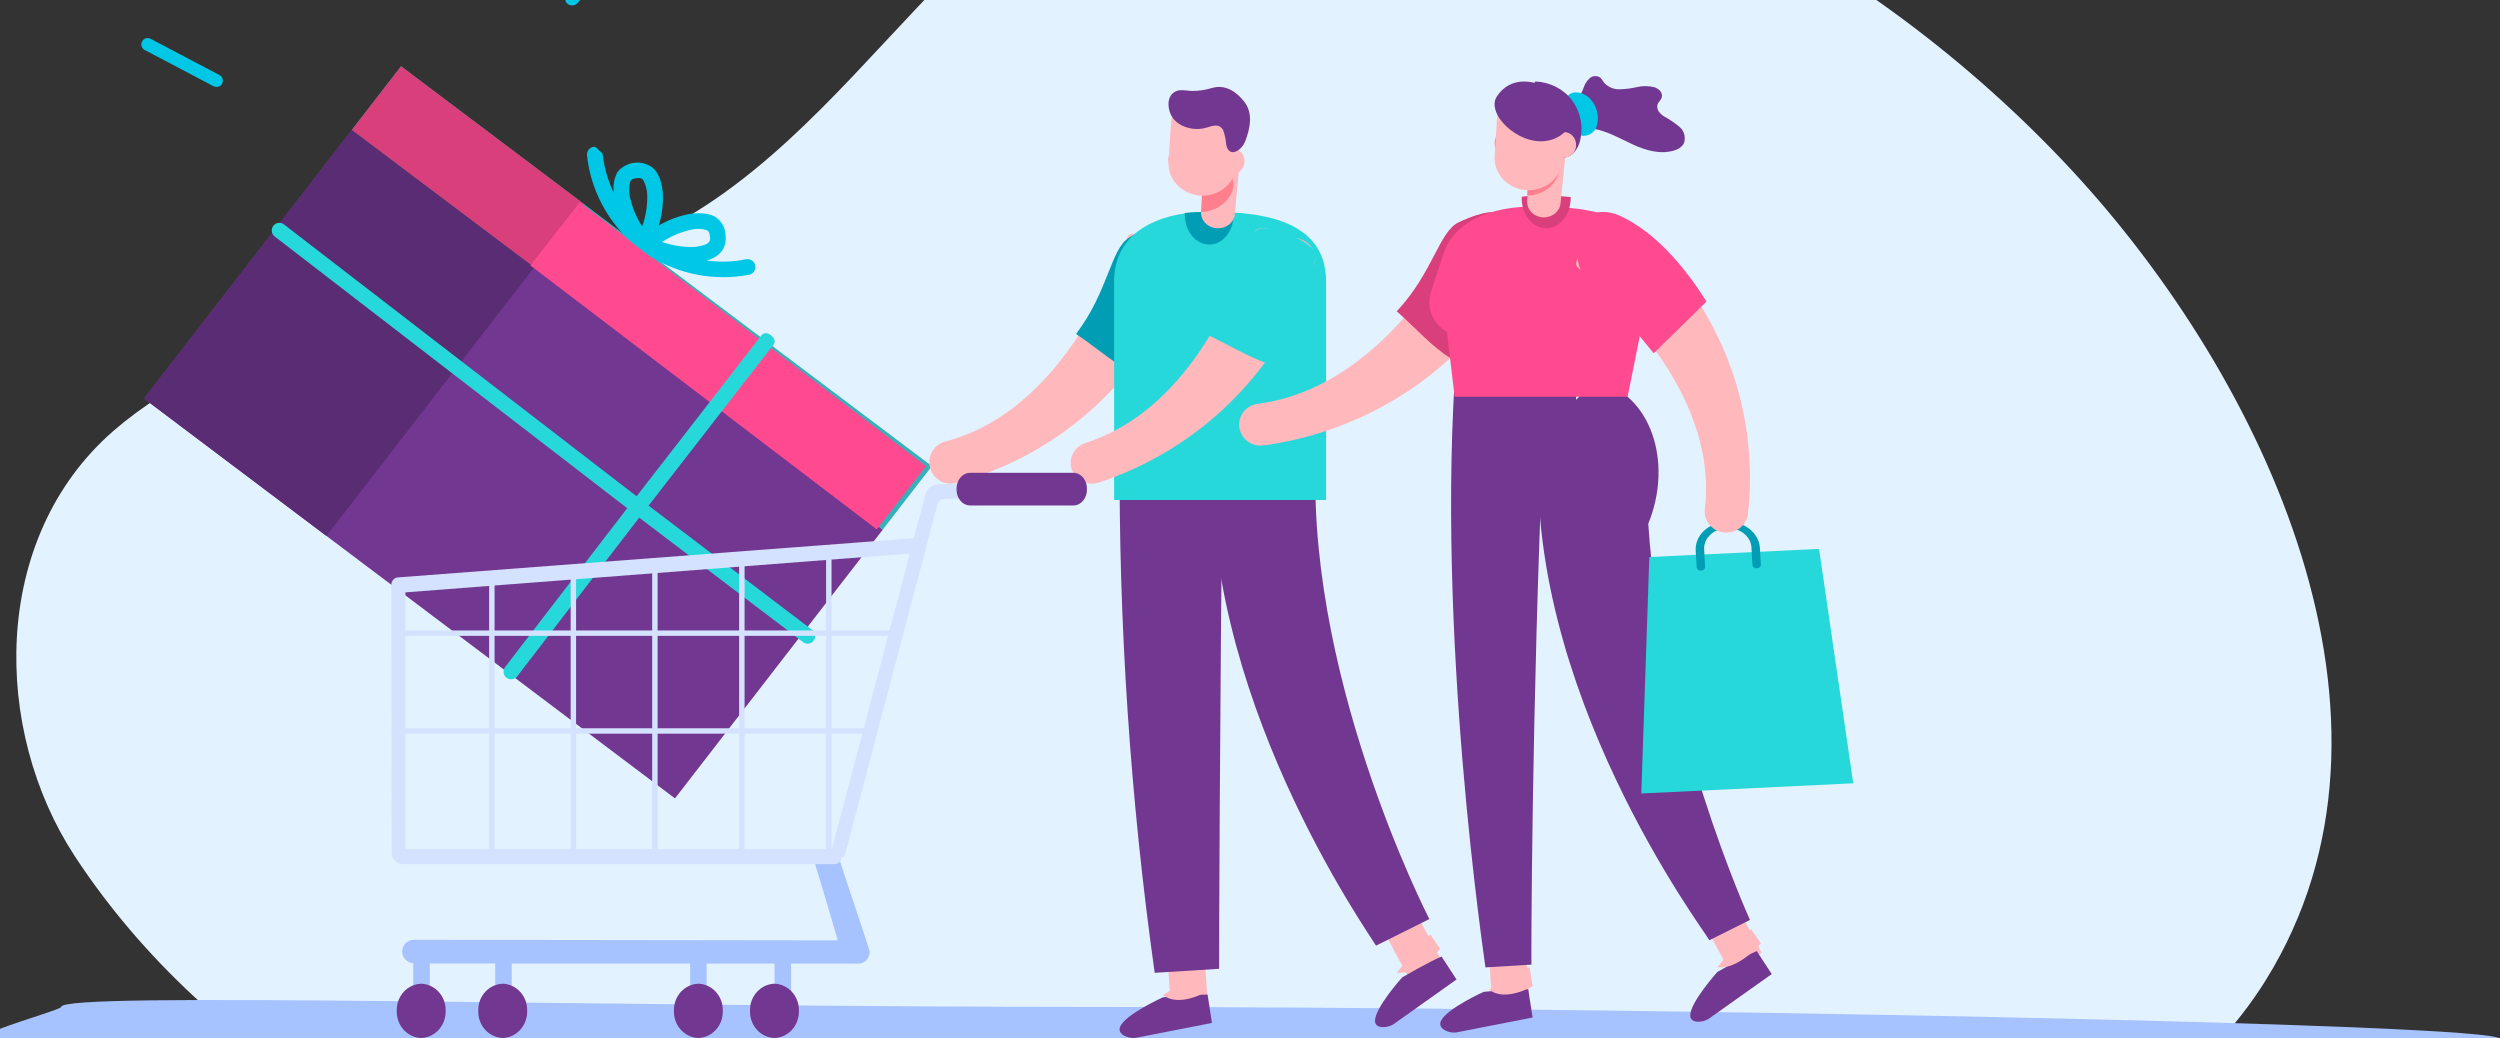 <?xml version="1.0" encoding="UTF-8"?>
<svg width="460px" height="191px" viewBox="0 0 460 191" version="1.1" xmlns="http://www.w3.org/2000/svg" xmlns:xlink="http://www.w3.org/1999/xlink">
    <rect x="0" y="0" width="460" height="191" fill="#333333" stroke="none"/>
    <!-- Generator: Sketch 52.4 (67378) - http://www.bohemiancoding.com/sketch -->
    <title>b</title>
    <desc>Created with Sketch.</desc>
    <g id="Page-1" stroke="none" stroke-width="1" fill="none" fill-rule="evenodd">
        <g id="Usuario" transform="translate(-993, -785)">
            <g id="b" transform="translate(987, 785)">
                <g transform="translate(0, -35)">
                    <path d="M45.784,102.447 C69.628,91.756 98.831,89.946 122.777,79.83 C165.673,61.707 182.603,8.202 230.699,1.351 C291.252,-7.273 350.498,26.669 387.388,66.527 C422.586,104.565 452.528,167.498 422.972,215.238 C400.491,251.538 348.613,263.217 306.478,271.55 C249.831,282.77 189.199,281.596 133.688,266.121 C87.636,253.286 44.762,230.634 19.782,192.569 C4.556,169.352 4.216,134.103 26.788,114.355 C32.251,109.614 38.666,105.593 45.784,102.447 Z" id="Path" fill="#E3F2FF"></path>
                    <path d="M466,226.169 C466,229.045 304.054,230.701 208.844,230.701 C138.737,230.701 35.428,232.112 2.998,228.806 C-8.615,227.622 17.253,221.037 17.253,220.278 C17.253,217.402 113.625,220.278 208.844,220.278 C304.063,220.278 466,223.293 466,226.169 Z" id="Path" fill="#A6C3FF"></path>
                    <polygon id="Rectangle" fill="#36B1BA" transform="translate(140.881, 102.469) rotate(-52.65) translate(-140.881, -102.469) " points="133.231 62.286 148.019 62.381 148.531 142.653 133.743 142.558"></polygon>
                    <polygon id="Rectangle" fill="#30AEB7" transform="translate(92.055, 65.688) rotate(37.35) translate(-92.055, -65.688) " points="71.091 58.429 113.113 58.16 113.018 72.948 70.996 73.216"></polygon>
                    <polygon id="Rectangle" fill="#723891" transform="translate(100.465, 120.4) rotate(37.35) translate(-100.465, -120.4) " points="39.519 89.544 161.812 88.763 161.412 151.256 39.118 152.037"></polygon>
                    <polygon id="Rectangle" fill="#5A2C73" transform="translate(68.395, 96.261) rotate(37.35) translate(-68.395, -96.261) " points="47.584 65.149 89.606 64.88 89.206 127.373 47.184 127.642"></polygon>
                    <polygon id="Rectangle" fill="#D93F7A" transform="translate(92.055, 65.688) rotate(37.35) translate(-92.055, -65.688) " points="71.091 58.429 113.113 58.16 113.018 72.948 70.996 73.216"></polygon>
                    <polygon id="Rectangle" fill="#FF4A90" transform="translate(139.997, 102.309) rotate(37.674) translate(-139.997, -102.309) " points="99.988 95.185 180.101 94.672 180.007 109.433 99.893 109.946"></polygon>
                    <path d="" id="Path" fill="#D4E2FF"></path>
                    <path d="M57.239,76.01 C57.606,75.966 57.975,76.072 58.263,76.305 L123.133,126.318 L146.141,96.668 C147.031,95.532 149.148,97.338 148.356,98.375 L125.339,128.034 L155.465,150.927 C155.757,151.158 155.945,151.495 155.99,151.865 C156.057,152.429 155.78,152.978 155.287,153.256 C154.794,153.533 154.183,153.486 153.739,153.134 L123.613,130.242 L101.147,159.472 C100.759,159.961 100.094,160.133 99.519,159.892 C99.391,159.843 99.271,159.773 99.163,159.687 C99.049,159.58 98.947,159.46 98.861,159.329 C98.56,158.828 98.595,158.193 98.95,157.729 L121.406,128.508 L56.519,78.495 C56.399,78.391 56.294,78.271 56.207,78.137 C55.901,77.638 55.937,76.999 56.296,76.537 C56.53,76.244 56.868,76.054 57.239,76.01 Z" id="Path" fill="#27D8DB"></path>
                    <path d="" id="Path" fill="#D4E2FF"></path>
                    <path d="M143.731,85.571 C144.27,85.504 144.726,85.14 144.912,84.629 C145.098,84.119 144.984,83.547 144.615,83.147 C144.246,82.748 143.685,82.589 143.162,82.734 C140.813,83.196 138.403,83.265 136.032,82.936 C138.619,82.174 139.785,80.558 139.491,78.106 C139.411,76.875 138.785,75.743 137.784,75.021 C136.72,74.305 135.187,74.103 133.095,74.333 C131.019,74.691 129.025,75.425 127.213,76.5 C127.831,74.483 128.079,72.371 127.947,70.265 C127.69,68.181 127.112,66.739 126.111,65.876 C124.095,64.34 121.224,64.682 119.624,66.647 C118.985,67.828 118.749,69.186 118.954,70.513 C117.85,68.243 117.148,65.798 116.88,63.287 C116.577,63.039 115.678,61.956 115.292,62.001 C114.911,62.039 114.561,62.227 114.319,62.525 C114.081,62.826 113.969,63.208 114.007,63.59 C114.674,69.722 117.571,75.396 122.147,79.53 L125.561,82.128 C130.975,85.508 137.457,86.736 143.731,85.571 Z M124.166,76.656 C123.047,74.929 122.262,73.007 121.853,70.991 C121.633,69.154 121.936,68.465 122.074,68.236 C122.211,68.006 122.312,67.887 123.111,67.786 C123.909,67.685 124.12,67.887 124.221,67.979 C124.322,68.071 124.873,68.814 125.084,70.587 C125.169,72.65 124.857,74.71 124.166,76.656 Z M133.829,80.439 C131.783,80.507 129.742,80.196 127.809,79.52 C129.527,78.405 131.438,77.621 133.444,77.207 C134.285,77.043 135.154,77.084 135.976,77.326 L136.178,77.427 C136.298,77.51 136.527,77.666 136.628,78.465 C136.729,79.263 136.821,80.071 133.829,80.439 Z" id="Shape" fill="#00C7E6" fill-rule="nonzero"></path>
                    <path d="M177.573,122.122 C177.368,121.777 177.213,121.403 177.115,121.012 C176.867,119.997 177.024,118.924 177.55,118.028 C178.076,117.132 178.928,116.487 179.919,116.235 C196.469,111.992 207.367,95.017 213.424,78.674 C214.183,76.634 219.526,79.803 221.51,80.57 C222.466,80.937 223.239,81.679 223.66,82.631 C224.08,83.583 224.112,84.668 223.749,85.645 C216.621,104.575 201.002,118.814 181.815,123.874 C180.179,124.308 178.457,123.597 177.573,122.122 Z" id="Path" fill="#FFB8BC"></path>
                    <path d="M215.256,104 C218.813,99.341 224.441,89.745 224.983,82.075 C225.126,80.061 224.361,77.558 222.565,76.435 C220.28,75.001 215.79,77.469 213.78,78.707 C210.313,80.845 210.01,88.507 204,96.445 C208.081,99.207 211.255,102.165 215.256,104 Z" id="Path" fill="#009DB5"></path>
                    <polygon id="Rectangle" fill="#FFB8BC" transform="translate(224.3, 212.016) rotate(-3.75) translate(-224.3, -212.016) " points="220.879 204.182 227.707 204.187 227.721 219.85 220.892 219.844"></polygon>
                    <path d="M228.195,218.012 C225.824,217.911 219.98,218.507 219.98,218.507 C219.98,218.507 213.104,221.598 212.107,223.91 C211.486,225.368 213.725,226.157 214.941,225.974 L229,223.222 L228.195,218.012 Z" id="Path" fill="#723891"></path>
                    <path d="M228,217.469 C228,217.469 222.931,220.465 220,218.075 L221.176,217.368 C221.176,217.368 225.112,213.89 227.455,214.003 L228,217.469 Z" id="Path" fill="#FFB8BC"></path>
                    <polygon id="Rectangle" fill="#FFB8BC" transform="translate(264.337, 206.086) rotate(-27.94) translate(-264.337, -206.086) " points="260.889 198.213 267.698 198.251 267.784 213.958 260.976 213.921"></polygon>
                    <path d="M271.243,211 C269.058,211.884 264.012,214.838 264.003,214.838 C263.994,214.838 258.991,220.4 259,222.841 C259,224.389 261.341,224.15 262.364,223.487 L274,215.227 L271.243,211 Z" id="Path" fill="#723891"></path>
                    <path d="M271,209.581 C271,209.581 266.851,214.502 263,213.958 L263.958,212.808 C263.958,212.808 266.775,208.049 269.218,207 L271,209.581 Z" id="Path" fill="#FFB8BC"></path>
                    <path d="M259.183,209 C258.165,207.117 225.997,162.003 229.228,116 L248.277,116 C245.294,157.912 268.77,203.677 269,204.109 L259.183,209 Z" id="Path" fill="#723891"></path>
                    <path d="M218.463,214 C213.971,182.026 211.815,149.785 212.012,117.518 L231,116 C230.443,166.213 230.279,212.835 230.325,213.259 L218.463,214 Z" id="Path" fill="#723891"></path>
                    <path d="M250,127 L211,127 L211,86.763 C211,77.674 219.24,74.202 227.118,74.027 C236.278,73.808 250,74.674 250,86.763 L250,127 Z" id="Path" fill="#27D8DB"></path>
                    <path d="M228.487,80 C230.98,80 233,77.533 233,74.489 C233,74.407 233,74.335 233,74.253 C230.704,74.02 228.399,73.948 226.096,74.037 C225.398,74.037 224.699,74.109 224,74.191 C224,74.294 224,74.396 224,74.489 C224,77.521 226.005,79.983 228.487,80 Z" id="Path" fill="#009DB5"></path>
                    <path d="M228,62.298 L223.275,62.001 C222.082,61.96 221.074,62.939 221.004,64.207 C220.933,65.476 221.825,66.574 223.015,66.683 L228,67 L228,62.298 Z" id="Path" fill="#FF808C"></path>
                    <path d="M228,66.69 L232.683,66.996 C233.889,67.072 234.925,66.086 234.996,64.794 C235.067,63.502 234.147,62.392 232.941,62.316 L228,62 L228,66.69 Z" id="Path" fill="#FFB8BC"></path>
                    <path d="M229.961,76.996 C229.14,76.965 228.367,76.635 227.812,76.079 C227.257,75.524 226.966,74.788 227.003,74.035 L227.317,67.519 L234,66 L233.214,74.281 C233.181,75.039 232.818,75.753 232.206,76.263 C231.595,76.773 230.786,77.037 229.961,76.996 Z" id="Path" fill="#FFB8BC"></path>
                    <path d="M232.242,66 L227.442,66.208 L227,74 C230.093,73.915 232.649,71.795 233,69.022 C232.847,67.996 232.594,66.985 232.242,66 Z" id="Path" fill="#FF808C"></path>
                    <path d="M226.913,70.992 C223.453,70.788 220.817,68 221.01,64.749 L221.47,57.544 C221.687,54.307 224.639,51.837 228.087,52.008 C231.547,52.212 234.183,55 233.99,58.251 L233.53,65.447 C233.318,68.688 230.364,71.163 226.913,70.992 Z" id="Path" fill="#FFB8BC"></path>
                    <path d="M235.09,61.069 C236.005,58.765 236.629,55.845 234.945,53.711 C233.474,51.827 231.439,50.496 229.028,51.184 C227.858,51.537 226.647,51.723 225.429,51.737 C224.266,51.737 222.967,51.246 221.932,52.041 C220.581,53.077 220.872,55.327 221.71,56.578 C223.001,58.507 225.848,59.114 227.917,58.507 C229.045,58.176 230.328,57.613 231.055,58.944 C231.371,59.802 231.561,60.705 231.619,61.623 C232.149,64.141 234.406,62.748 235.09,61.069 Z" id="Path" fill="#723891"></path>
                    <path d="M203.739,122.399 C203.503,122.082 203.319,121.73 203.193,121.356 C202.527,119.35 203.638,117.192 205.681,116.525 C222.136,111.264 231.951,94 236.882,77.745 C237.499,75.719 243.145,78.402 245.203,78.999 C246.2,79.289 247.038,79.956 247.531,80.852 C248.025,81.749 248.134,82.801 247.834,83.777 C241.962,102.617 227.176,117.525 208.123,123.811 C206.504,124.329 204.729,123.757 203.739,122.399 Z" id="Path" fill="#FFB8BC"></path>
                    <path d="M239.471,102 C242.691,97.072 248.018,89.417 248,81.7 C248,79.67 239.22,75.914 237.282,77.3 C233.946,79.697 228,96.491 228,96.491 C232.87,98.906 235.309,100.453 239.471,102 Z" id="Path" fill="#27D8DB"></path>
                    <polygon id="Rectangle" fill="#FFB8BC" transform="translate(323.431, 204.977) rotate(-27.94) translate(-323.431, -204.977) " points="319.984 197.105 326.792 197.142 326.879 212.85 320.07 212.812"></polygon>
                    <path d="M329.243,210 C327.066,210.884 322.012,213.838 322.003,213.838 C321.994,213.838 317,219.4 317,221.841 C317,223.389 319.341,223.15 320.364,222.487 L332,214.227 L329.243,210 Z" id="Path" fill="#723891"></path>
                    <path d="M330,208.581 C330,208.581 325.861,213.502 322,212.958 L322.958,211.808 C322.958,211.808 325.775,207.039 328.218,206 L330,208.581 Z" id="Path" fill="#FFB8BC"></path>
                    <rect id="Rectangle" fill="#723891" x="277" y="103" width="19" height="14"></rect>
                    <polygon id="Rectangle" fill="#FFB8BC" transform="translate(283.407, 210.901) rotate(-3.75) translate(-283.407, -210.901) " points="279.986 203.067 286.814 203.073 286.828 218.735 280 218.73"></polygon>
                    <path d="M287.187,217.012 C284.817,216.911 278.976,217.507 278.976,217.507 C278.976,217.507 272.112,220.598 271.106,222.91 C270.486,224.368 272.733,225.157 273.939,224.974 L288,222.222 L287.187,217.012 Z" id="Path" fill="#723891"></path>
                    <path d="M288,216.469 C288,216.469 282.931,219.465 280,217.075 L281.184,216.368 C281.184,216.368 285.112,212.88 287.455,213.003 L288,216.469 Z" id="Path" fill="#FFB8BC"></path>
                    <path d="M279.323,213 C279.242,212.118 269.998,151.122 274.008,100 L290,115.216 C287.784,166.03 287.739,212.057 287.784,212.489 L279.323,213 Z" id="Path" fill="#723891"></path>
                    <path d="M234.369,114.77 C234.192,114.414 234.079,114.03 234.035,113.636 C233.896,112.621 234.176,111.594 234.812,110.781 C235.449,109.968 236.39,109.437 237.427,109.305 C254.777,107.064 267.83,91.769 275.836,76.536 C276.84,74.64 281.924,78.307 283.859,79.316 C284.791,79.784 285.493,80.595 285.812,81.57 C286.132,82.546 286.041,83.606 285.56,84.515 C276.133,102.144 258.59,114.231 238.458,116.966 C236.751,117.189 235.095,116.299 234.369,114.77 Z" id="Path" fill="#FFB8BC"></path>
                    <path d="M273.041,101 C276.982,96.81 283.514,87.988 284.883,80.492 C285.247,78.521 284.788,75.967 283.15,74.658 C281.089,72.988 276.48,74.906 274.392,75.905 C270.797,77.611 269.653,85.177 263,92.284 C266.621,95.458 269.367,98.737 273.041,101 Z" id="Path" fill="#D93F7A"></path>
                    <path d="M309.28,131.366 C313.907,120.059 309.811,107.357 299.548,105 L289.224,115.38 C285.959,161.545 319.507,206.111 320.524,208 L328,204.266 C327.805,203.887 311.695,168.288 309.28,131.366 Z" id="Path" fill="#723891"></path>
                    <path d="M305.482,108 L273.652,108 C273.652,108 271,85.568 271,85.542 C271,76.616 279.24,73.205 287.118,73.025 C296.278,72.818 310,73.66 310,85.542 L305.482,108 Z" id="Path" fill="#FF4A90"></path>
                    <path d="M287.964,97 L275.722,97 C273.593,97.001 271.589,96.044 270.321,94.421 C269.053,92.798 268.671,90.7 269.292,88.767 L271.492,82 L288,84.48 L287.964,97 Z" id="Path" fill="#FF4A90"></path>
                    <path d="M290.462,77 C291.662,77.008 292.815,76.432 293.666,75.4 C294.518,74.367 294.998,72.962 295,71.496 C295,71.414 295,71.332 295,71.25 C292.704,71.022 290.399,70.95 288.096,71.034 C287.398,71.034 286.699,71.106 286,71.198 C286,71.291 286,71.394 286,71.496 C286.004,74.514 287.993,76.966 290.462,77 Z" id="Path" fill="#D93F7A"></path>
                    <path d="M296.457,52.953 C296.854,52.374 297.172,51.744 297.404,51.082 C297.626,50.411 298.025,49.812 298.559,49.348 C299.115,48.904 299.9,48.883 300.479,49.296 C300.71,49.542 300.908,49.816 301.07,50.111 C301.772,50.956 302.819,51.44 303.919,51.428 C305.001,51.41 306.079,51.279 307.134,51.038 C308.189,50.778 309.292,50.778 310.348,51.038 C310.778,51.162 311.166,51.402 311.468,51.731 C311.769,52.072 311.877,52.542 311.755,52.979 C311.599,53.421 311.173,53.733 311.008,54.166 C310.862,54.61 310.93,55.096 311.19,55.484 C311.459,55.857 311.799,56.175 312.189,56.419 C313.202,56.97 314.159,57.618 315.047,58.352 C315.948,59.124 316.246,60.388 315.786,61.48 C315.381,62.087 314.76,62.518 314.048,62.685 C311.547,63.464 308.836,62.685 306.447,61.584 C304.058,60.484 301.756,59.132 299.185,58.681 C298.415,58.619 297.66,58.428 296.952,58.118 C296.242,57.691 295.704,57.028 295.432,56.246 C295.095,55.57 294.95,54.815 295.015,54.062 C295.189,53.603 296.11,53.43 296.457,52.953 Z" id="Path" fill="#723891"></path>
                    <path d="M298.659,53.25 C299.812,54.573 300.252,56.296 299.859,57.946 C299.689,59.105 298.614,59.977 297.328,60 C296.55,59.886 295.865,59.469 295.453,58.858 C295.032,58.243 294.716,57.573 294.516,56.872 C294.131,55.73 293.578,53.702 294.516,52.611 C295.453,51.52 297.375,52.048 298.369,52.96 C298.481,53.071 298.575,53.156 298.659,53.25 Z" id="Path" fill="#00C7E6"></path>
                    <path d="M295.282,53.476 C293.704,51.379 291.2,50.096 288.497,50 L288,50.771 C288.524,54.527 289.066,58.401 290.824,61.792 C291.209,62.784 292.02,63.571 293.053,63.954 C293.995,64.127 294.962,63.803 295.584,63.106 C296.195,62.424 296.605,61.599 296.774,60.716 C297.351,58.209 296.811,55.587 295.282,53.476 Z" id="Path" fill="#723891"></path>
                    <path d="M288,59.31 L283.317,59.004 C282.111,58.928 281.075,59.914 281.004,61.206 C280.933,62.498 281.853,63.608 283.059,63.684 L288,64 L288,59.31 Z" id="Path" fill="#FF808C"></path>
                    <path d="M289,63.695 L293.646,63.991 C294.432,64.065 295.192,63.671 295.631,62.964 C296.071,62.257 296.121,61.348 295.762,60.589 C295.402,59.831 294.69,59.344 293.902,59.316 L289,59 L289,63.695 Z" id="Path" fill="#FFB8BC"></path>
                    <path d="M289.961,74.999 C289.139,74.966 288.366,74.634 287.811,74.077 C287.256,73.521 286.966,72.784 287.003,72.031 L287.317,65.518 L294,64 L293.15,72.285 C293.075,73.837 291.654,75.047 289.961,74.999 Z" id="Path" fill="#FFB8BC"></path>
                    <path d="M292.25,63 L287.442,63.199 L287,71 C290.09,70.915 292.644,68.801 293,66.034 C292.851,65.004 292.6,63.989 292.25,63 Z" id="Path" fill="#FF808C"></path>
                    <path d="M286.9,69.991 C283.445,69.787 280.813,66.995 281.01,63.743 L281.47,56.551 C281.686,53.303 284.647,50.828 288.1,51.009 C291.554,51.217 294.183,54.006 293.99,57.257 L293.531,64.449 C293.314,67.697 290.353,70.172 286.9,69.991 Z" id="Path" fill="#FFB8BC"></path>
                    <path d="M281.408,52.769 C278.975,56.507 287.978,64.26 293.699,59.498 C299.087,55.012 286.307,45.222 281.408,52.769 Z" id="Path" fill="#723891"></path>
                    <path d="M160.462,193.15 C160.251,192.651 159.832,192.267 159.313,192.096 C158.793,191.925 158.225,191.984 157.753,192.258 C156.66,192.847 155.648,193.043 156.037,194.23 C156.994,197.139 160.146,208.026 160.146,208.026 L82.045,207.919 C80.895,207.992 80,208.935 80,210.074 C80,211.213 80.895,212.156 82.045,212.229 L82.045,222.144 C82.045,222.972 82.725,223.643 83.563,223.643 C84.401,223.643 85.08,222.972 85.08,222.144 L85.08,212.274 L97.12,212.274 L97.12,222.501 C97.12,223.329 97.799,224 98.637,224 C99.475,224 100.155,223.329 100.155,222.501 L100.155,212.301 L132.987,212.301 L132.987,222.117 C132.987,222.945 133.666,223.616 134.504,223.616 C135.342,223.616 136.021,222.945 136.021,222.117 L136.021,212.301 L148.522,212.301 L148.522,222.117 C148.522,222.945 149.201,223.616 150.039,223.616 C150.877,223.616 151.557,222.945 151.557,222.117 L151.557,212.301 L163.949,212.301 C164.456,212.294 164.943,212.107 165.322,211.774 C165.771,211.349 166.017,210.756 165.999,210.141 C165.999,209.552 161.754,197.327 160.462,193.15 Z" id="Path" fill="#A6C3FF"></path>
                    <path d="M83.5,226 C86.066,225.899 88.074,223.667 87.998,221 C88.079,218.331 86.068,216.096 83.5,216 C80.93,216.091 78.917,218.329 79.003,221 C78.922,223.669 80.932,225.904 83.5,226 Z" id="Path" fill="#723891"></path>
                    <path d="M134.5,226 C137.066,225.899 139.074,223.667 138.998,221 C139.079,218.331 137.068,216.096 134.5,216 C131.932,216.096 129.921,218.331 130.002,221 C129.926,223.667 131.934,225.899 134.5,226 Z" id="Path" fill="#723891"></path>
                    <path d="M98.5,226 C101.068,225.904 103.078,223.669 102.997,221 C103.083,218.329 101.07,216.091 98.5,216 C95.932,216.096 93.921,218.331 94.002,221 C93.926,223.667 95.934,225.899 98.5,226 Z" id="Path" fill="#723891"></path>
                    <path d="M148.5,226 C151.068,225.904 153.078,223.669 152.997,221 C153.083,218.329 151.07,216.091 148.5,216 C145.932,216.096 143.921,218.331 144.002,221 C143.926,223.667 145.934,225.899 148.5,226 Z" id="Path" fill="#723891"></path>
                    <path d="M160.325,192.997 C160.917,192.98 161.423,192.568 161.556,191.995 L178.492,127.799 C178.624,127.23 179.126,126.822 179.713,126.805 C181.687,126.805 182.042,126.744 183.733,126.726 C184.084,126.712 184.416,126.56 184.653,126.302 C184.891,126.045 185.015,125.703 184.998,125.354 C185.008,125.004 184.877,124.665 184.635,124.411 C184.392,124.157 184.058,124.009 183.706,124 L179.279,124.079 C177.394,124.079 176.73,124.721 176.278,125.97 L159.05,191.282 C158.855,191.986 159.242,192.72 159.936,192.962 C160.063,192.994 160.194,193.006 160.325,192.997 Z" id="Path" fill="#D4E2FF"></path>
                    <path d="M78.563,193.2 C78.243,192.934 78.059,192.539 78.063,192.124 L78,142.625 C77.997,142.263 78.131,141.914 78.376,141.647 C78.603,141.392 78.927,141.244 79.27,141.238 L174.614,134 C175.38,134 176,134.617 176,135.378 C176,136.139 175.38,136.756 174.614,136.756 L80.602,143.994 L80.602,191.244 L159.497,191.244 C160.262,191.244 160.883,191.861 160.883,192.622 C160.883,193.383 160.262,194 159.497,194 L79.851,194 C79.309,193.981 78.818,193.676 78.563,193.2 Z" id="Path" fill="#D4E2FF"></path>
                    <path d="M184.389,128 L203.611,128 C204.972,127.943 206.039,126.603 205.999,125 C206.039,123.397 204.972,122.057 203.611,122 L184.389,122 C183.735,122.025 183.115,122.355 182.667,122.917 C182.219,123.48 181.98,124.229 182.001,125 C181.98,125.771 182.219,126.52 182.667,127.083 C183.115,127.645 183.735,127.975 184.389,128 Z" id="Path" fill="#723891"></path>
                    <path d="M96.5,193 C96.767,193.005 96.988,192.754 97,192.434 L97,141.601 C97,141.269 96.776,141 96.5,141 C96.224,141 96,141.269 96,141.601 L96,192.416 C96,192.574 96.053,192.725 96.147,192.835 C96.242,192.945 96.369,193.005 96.5,193 Z" id="Path" fill="#D4E2FF"></path>
                    <path d="M111.5,193 C111.77,193 111.992,192.744 112,192.422 L112,140.596 C112,140.267 111.776,140 111.5,140 C111.224,140 111,140.267 111,140.596 L111,192.422 C111.002,192.577 111.056,192.726 111.149,192.834 C111.243,192.943 111.369,193.002 111.5,193 Z" id="Path" fill="#D4E2FF"></path>
                    <path d="M126.5,193 C126.77,193 126.992,192.744 127,192.422 L127,140.596 C127,140.267 126.776,140 126.5,140 C126.224,140 126,140.267 126,140.596 L126,192.422 C126.002,192.577 126.056,192.726 126.149,192.834 C126.243,192.943 126.369,193.002 126.5,193 Z" id="Path" fill="#D4E2FF"></path>
                    <path d="M158.5,193 C158.781,192.99 159.004,192.71 159,192.371 L159,136.602 C159,136.27 158.776,136 158.5,136 C158.224,136 158,136.27 158,136.602 L158,192.371 C157.996,192.535 158.047,192.694 158.141,192.812 C158.235,192.93 158.364,192.998 158.5,193 Z" id="Path" fill="#D4E2FF"></path>
                    <path d="M142.5,194 C142.774,193.995 142.996,193.724 143,193.388 L143,138.612 C143,138.274 142.776,138 142.5,138 C142.224,138 142,138.274 142,138.612 L142,193.406 C142.008,193.737 142.23,194 142.5,194 Z" id="Path" fill="#D4E2FF"></path>
                    <path d="M79.606,152 L170.394,152 C170.74,151.989 171.01,151.764 171,151.497 C171.005,151.369 170.943,151.244 170.83,151.151 C170.716,151.058 170.559,151.004 170.394,151 L79.606,151 C79.441,151.004 79.284,151.058 79.17,151.151 C79.057,151.244 78.995,151.369 79,151.497 C78.99,151.764 79.26,151.989 79.606,152 Z" id="Path" fill="#D4E2FF"></path>
                    <path d="M78.607,170 L165.393,170 C165.558,169.996 165.715,169.942 165.829,169.849 C165.943,169.756 166.005,169.631 166,169.503 C166.01,169.236 165.739,169.011 165.393,169 L78.607,169 C78.261,169.011 77.99,169.236 78,169.503 C77.995,169.631 78.057,169.756 78.171,169.849 C78.285,169.942 78.442,169.996 78.607,170 Z" id="Path" fill="#D4E2FF"></path>
                    <polygon id="Path" fill="#27D8DB" points="347 179.129 340.708 136 340.699 136.136 340.699 136 309.477 137.491 308 181"></polygon>
                    <path d="M329.261,139.568 C329.054,139.577 328.852,139.516 328.699,139.397 C328.545,139.278 328.454,139.111 328.443,138.934 L328.276,135.9 C328.272,134.521 327.386,133.255 325.969,132.605 C324.552,131.955 322.833,132.027 321.496,132.792 C320.159,133.557 319.42,134.89 319.572,136.263 L319.74,139.298 C319.753,139.475 319.682,139.65 319.543,139.782 C319.404,139.914 319.209,139.993 319.001,139.999 C318.795,140.008 318.593,139.947 318.44,139.828 C318.286,139.709 318.194,139.542 318.184,139.365 L318.007,136.322 C317.849,133.522 320.366,131.141 323.629,131.006 C326.891,130.871 329.664,133.031 329.822,135.832 L329.999,138.867 C330.01,139.044 329.938,139.217 329.799,139.349 C329.661,139.48 329.467,139.559 329.261,139.568 Z" id="Path" fill="#009DB5"></path>
                    <path d="M324.418,132.932 C324.013,133.004 323.599,133.019 323.19,132.976 C321,132.727 319.433,130.809 319.691,128.692 C321.743,111.68 309.614,95.562 296.331,84.242 C294.683,82.835 299.648,78.931 301.104,77.303 C302.568,75.707 305.092,75.556 306.747,76.966 C322.079,90.213 329.853,109.794 327.624,129.55 C327.436,131.234 326.137,132.604 324.418,132.932 Z" id="Path" fill="#FFB8BC"></path>
                    <path d="M320,90.486 C316.79,85.391 311.27,77.995 304.059,74.699 C302.164,73.786 299.459,73.659 297.73,74.973 C295.504,76.653 295.89,80.835 296.369,83.191 C297.16,87.299 301.649,90.203 304.5,93.024 C305.052,93.581 310.277,100 310.277,100 L320,90.486 Z" id="Path" fill="#FF4A90"></path>
                    <path d="M45.831,51 C45.647,50.999 45.467,50.955 45.303,50.871 L32.622,44.196 C32.351,44.056 32.147,43.813 32.054,43.521 C31.962,43.228 31.988,42.91 32.128,42.637 C32.27,42.358 32.516,42.148 32.812,42.054 C33.109,41.96 33.43,41.99 33.704,42.138 L46.393,48.812 C46.857,49.064 47.093,49.601 46.966,50.117 C46.839,50.634 46.383,50.997 45.857,51 L45.831,51 Z" id="Path" fill="#00C7E6"></path>
                    <path d="M111.281,36 C111.003,35.998 110.733,35.915 110.51,35.763 C109.947,35.367 109.833,34.627 110.253,34.101 L119.634,22.548 C119.893,22.172 120.359,21.963 120.839,22.006 C121.32,22.048 121.733,22.337 121.91,22.751 C122.087,23.166 121.998,23.638 121.679,23.972 L112.308,35.525 C112.065,35.823 111.685,35.999 111.281,36 Z" id="Path" fill="#00C7E6"></path>
                </g>
            </g>
        </g>
    </g>
</svg>